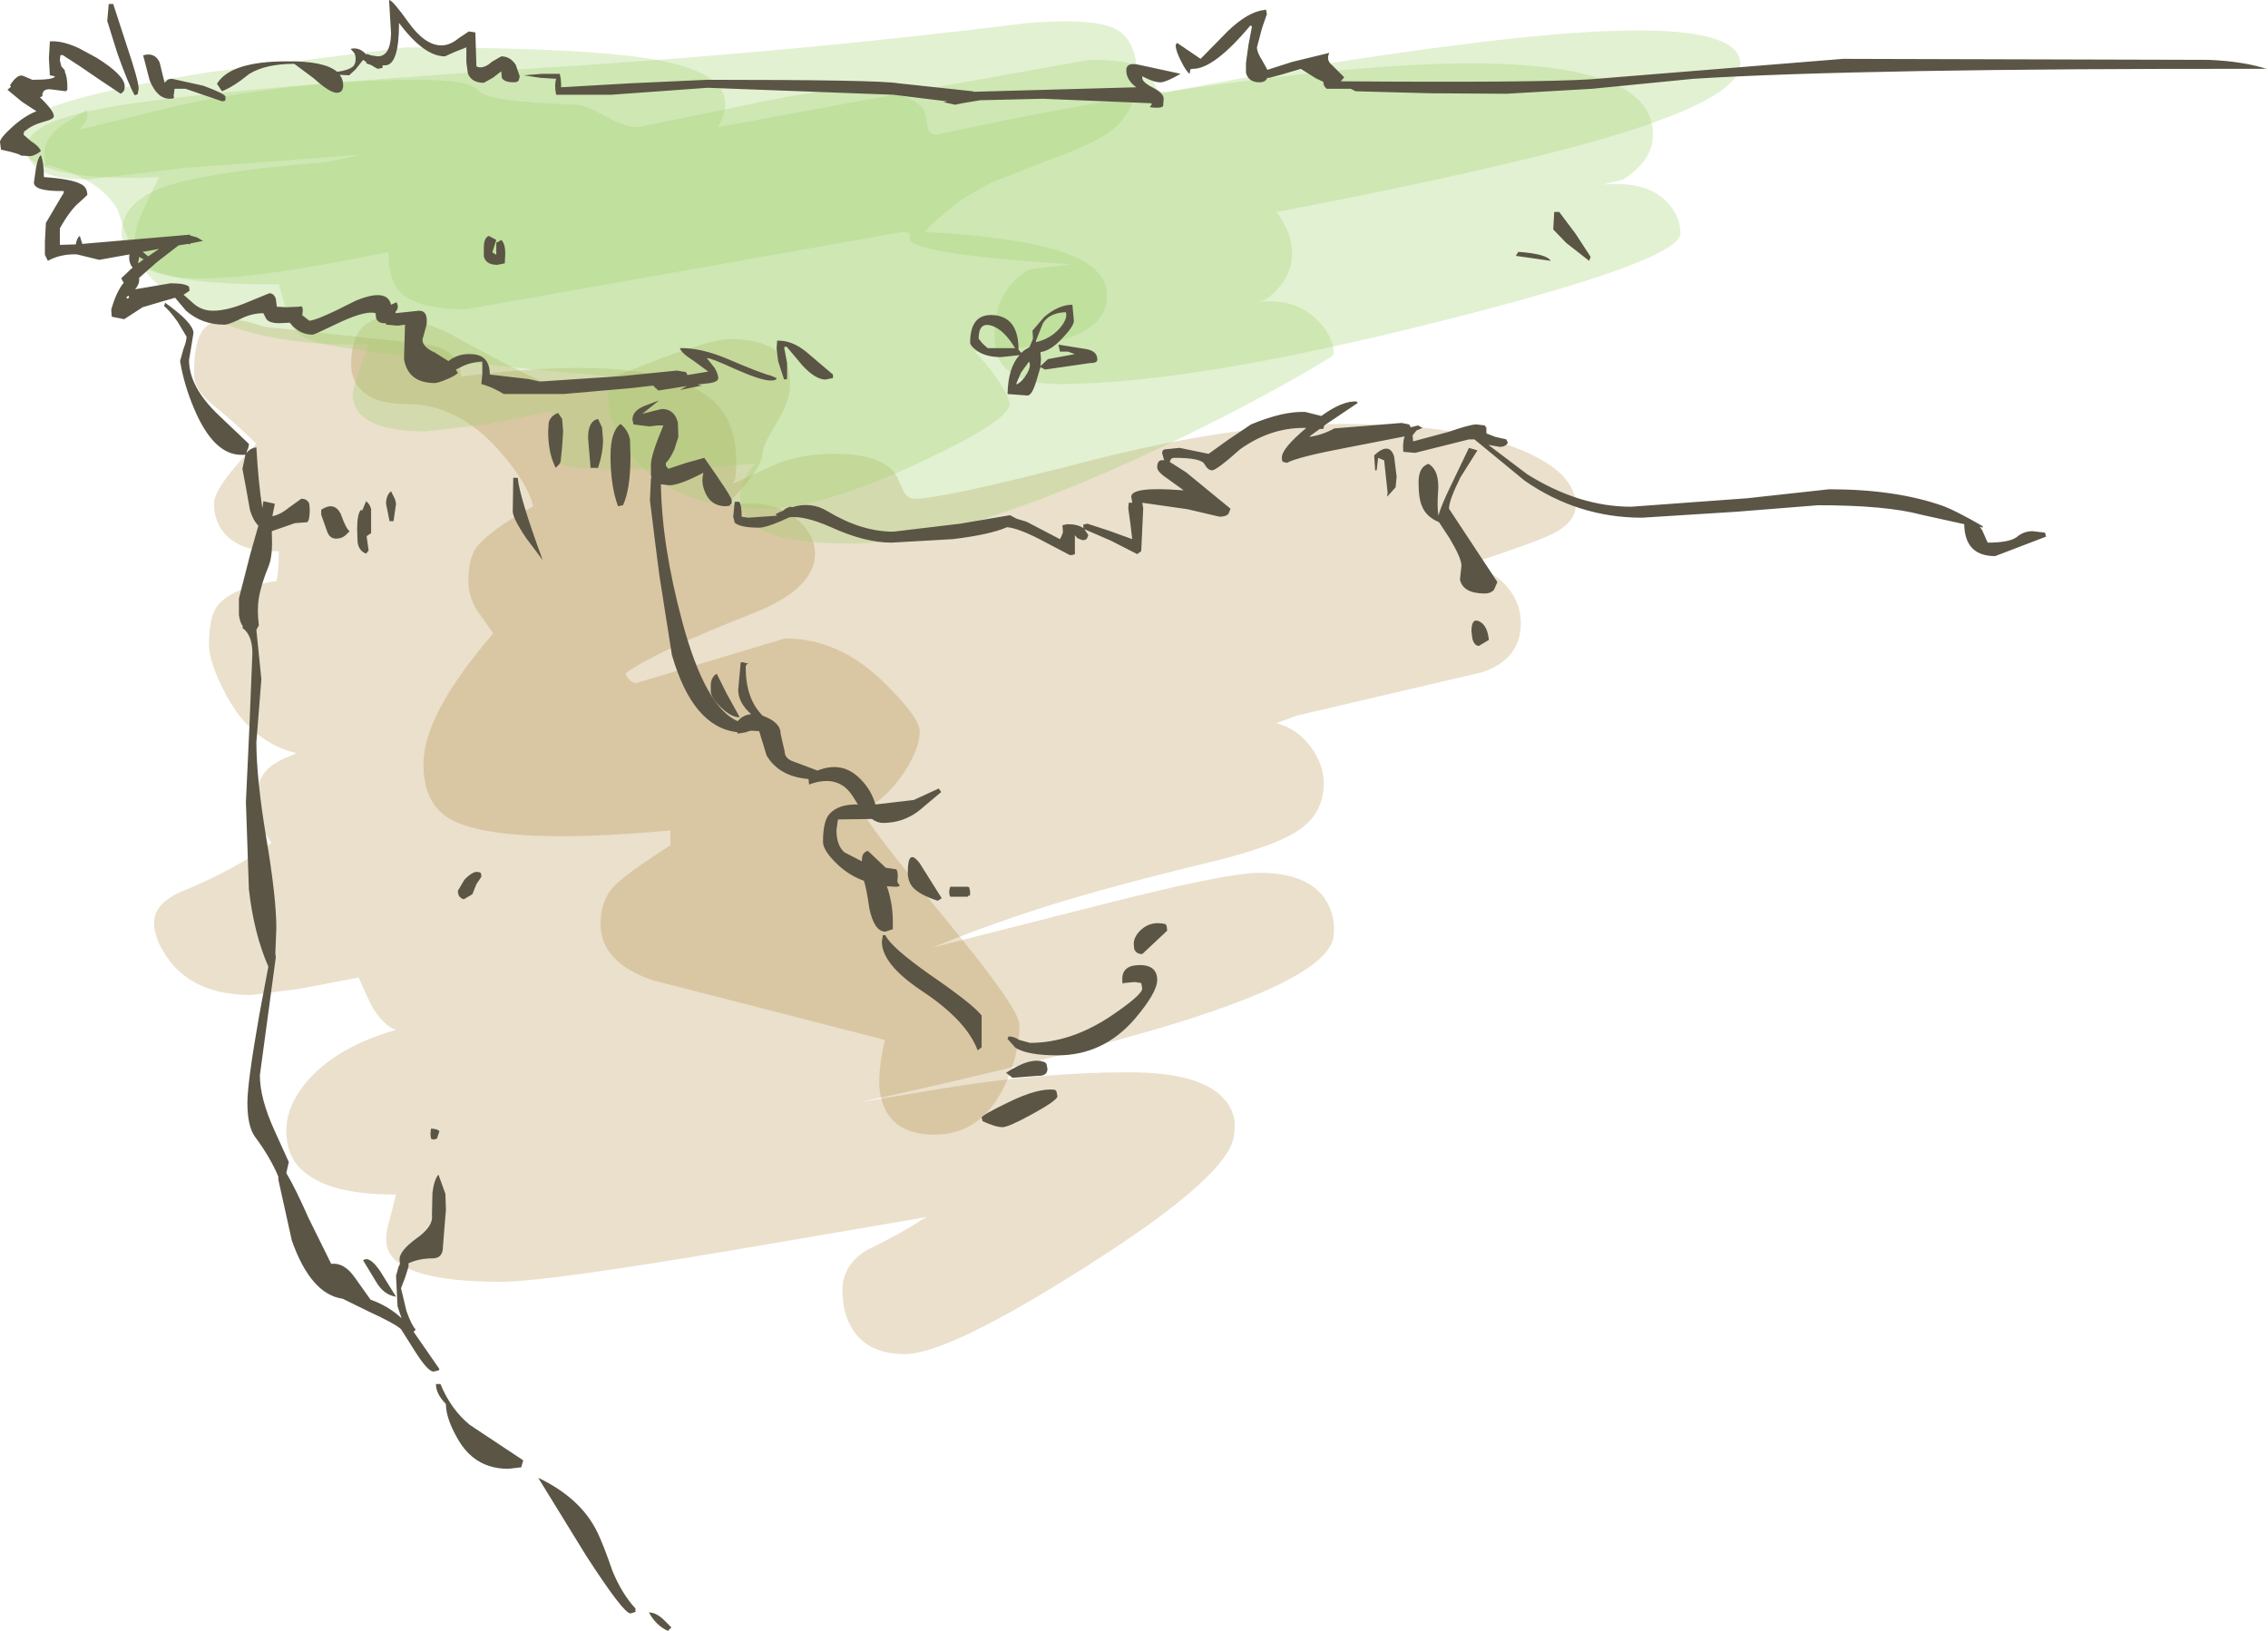 <?xml version="1.0" encoding="UTF-8" standalone="no"?>
<svg xmlns:xlink="http://www.w3.org/1999/xlink" height="163.5px" width="227.35px" xmlns="http://www.w3.org/2000/svg">
  <g transform="matrix(1.0, 0.0, 0.0, 1.0, 113.7, 65.5)">
    <path d="M39.0 -20.3 Q44.25 -18.05 44.25 -14.85 44.25 -13.1 41.85 -11.95 40.3 -11.15 33.0 -8.75 36.0 -8.5 37.55 -6.45 38.75 -4.95 38.75 -3.0 38.75 0.6 34.85 1.9 L16.25 6.25 14.25 7.0 Q16.5 7.6 17.85 9.6 19.0 11.3 19.0 13.0 19.0 16.05 16.45 17.75 14.4 19.15 8.95 20.6 1.5 22.4 -3.35 23.75 -12.2 26.2 -20.25 29.5 L-4.1 25.4 Q9.15 22.0 12.5 22.0 17.6 22.0 19.3 24.9 20.15 26.4 20.0 28.1 20.0 32.9 -1.8 38.8 -13.0 41.85 -27.5 45.0 L-19.1 43.6 Q-9.3 42.0 -0.5 42.0 6.95 42.0 9.2 44.9 10.35 46.4 10.0 48.1 10.0 52.05 -4.55 61.3 -18.6 70.25 -23.0 70.25 -27.0 70.25 -28.5 67.3 -29.25 65.85 -29.25 63.85 -29.25 61.35 -26.85 59.85 -23.35 58.15 -21.25 56.75 L-20.75 56.5 -40.05 59.8 Q-59.0 63.0 -63.5 63.0 -73.75 63.0 -74.85 59.65 -75.2 58.6 -74.65 56.8 L-74.0 54.25 Q-81.4 54.3 -83.9 51.3 -85.0 49.95 -85.0 47.85 -85.0 45.2 -82.65 42.6 -79.65 39.35 -74.0 37.75 -75.3 37.35 -76.55 35.15 L-77.75 32.5 -83.8 33.65 -88.5 34.25 Q-94.15 34.25 -96.75 30.75 -98.25 28.75 -98.25 27.0 -98.25 25.0 -95.3 23.8 -90.0 21.6 -86.5 19.0 L-87.6 17.3 Q-88.0 16.5 -88.0 14.85 -88.0 13.15 -87.35 12.2 -86.6 11.0 -84.5 10.25 L-84.0 10.0 Q-88.55 8.9 -91.1 4.05 -92.75 0.9 -92.75 -0.85 -92.75 -3.6 -91.95 -4.7 -90.55 -6.6 -86.0 -7.25 -85.75 -8.0 -85.75 -10.25 -89.85 -10.1 -91.45 -12.35 -92.25 -13.5 -92.25 -15.0 -92.25 -16.7 -88.0 -21.0 -90.1 -23.1 -92.7 -25.2 -94.25 -26.55 -94.25 -28.0 -94.25 -31.2 -93.4 -32.35 -91.9 -34.4 -87.25 -32.75 L-71.1 -31.0 Q-67.5 -30.45 -67.5 -27.75 -49.25 -30.1 -43.15 -26.05 -39.3 -23.55 -40.0 -17.5 L-40.25 -17.0 -35.85 -19.0 Q-33.35 -20.0 -30.0 -20.0 -25.15 -20.0 -23.8 -17.75 L-23.1 -16.2 Q-22.7 -15.5 -22.0 -15.5 -19.2 -15.5 -4.7 -19.25 9.75 -23.0 21.0 -23.0 32.7 -23.0 39.0 -20.3" fill="#996600" fill-opacity="0.2" fill-rule="evenodd" stroke="none"/>
    <path d="M-48.9 -29.0 Q-42.55 -31.5 -40.5 -31.5 -36.3 -31.5 -35.0 -29.3 -34.5 -28.5 -34.5 -26.85 -34.5 -25.35 -35.85 -23.1 -37.25 -20.85 -37.25 -20.1 -37.25 -18.5 -41.0 -14.75 -36.45 -15.65 -33.85 -13.5 -32.0 -11.9 -32.0 -10.0 -32.0 -6.45 -38.25 -4.0 -47.95 -0.2 -51.0 2.0 -50.75 2.75 -50.0 3.0 L-35.0 -1.5 Q-29.55 -1.5 -25.0 3.0 -21.5 6.45 -21.5 7.85 -21.5 9.6 -23.15 12.05 -24.95 14.7 -27.25 15.75 -27.05 16.8 -19.2 26.3 -11.5 35.6 -11.5 37.25 -11.5 40.1 -12.95 43.25 -15.3 48.25 -20.0 48.25 -24.9 48.25 -25.5 43.9 -25.75 42.1 -25.0 38.75 L-48.35 32.75 Q-53.5 30.95 -53.5 27.1 -53.5 24.85 -52.2 23.4 -51.05 22.15 -46.5 19.25 L-46.5 17.75 Q-62.75 19.25 -68.0 16.9 -71.25 15.5 -71.25 11.1 -71.25 6.1 -64.25 -2.0 L-65.85 -4.25 Q-66.75 -5.65 -66.75 -7.25 -66.75 -9.5 -65.95 -10.6 -64.75 -12.25 -60.25 -14.75 -60.8 -17.05 -63.6 -20.25 -67.75 -25.0 -73.0 -25.0 -76.5 -25.0 -77.8 -26.75 -78.5 -27.65 -78.5 -29.0 -78.5 -36.3 -69.0 -32.25 -58.65 -26.5 -57.0 -26.5 -55.2 -26.5 -48.9 -29.0" fill="#996600" fill-opacity="0.2" fill-rule="evenodd" stroke="none"/>
    <path d="M2.15 -56.75 Q2.35 -56.25 3.25 -56.25 18.3 -59.2 32.5 -61.0 60.75 -64.65 60.75 -59.1 60.75 -54.75 39.45 -49.6 28.5 -46.95 14.25 -44.25 16.0 -41.9 15.8 -39.7 15.6 -37.3 13.25 -35.5 L12.5 -35.25 Q16.15 -35.6 18.3 -33.45 20.0 -31.8 20.0 -30.0 20.0 -29.75 14.8 -26.85 8.6 -23.4 2.05 -20.35 -17.9 -11.0 -28.5 -11.0 -38.55 -11.0 -39.4 -14.7 -39.85 -16.55 -38.25 -18.75 L-38.0 -19.0 Q-56.4 -17.7 -58.3 -19.3 -58.95 -19.8 -58.5 -21.35 -58.0 -23.2 -58.5 -24.25 L-64.95 -22.95 -71.0 -22.25 Q-78.15 -22.25 -78.35 -25.85 -78.4 -26.55 -76.75 -31.0 -88.0 -30.6 -95.0 -34.9 -100.25 -38.15 -100.25 -41.0 -100.25 -42.5 -99.2 -44.75 L-97.75 -47.75 Q-107.5 -47.3 -110.7 -49.55 -112.0 -50.5 -112.0 -52.25 -112.0 -55.2 -92.5 -58.3 L-73.0 -60.75 Q-54.05 -60.75 -47.4 -59.4 -38.8 -57.7 -41.75 -52.75 L-22.15 -56.35 -4.5 -59.5 Q1.0 -59.5 1.8 -57.85 L2.15 -56.75" fill="#9fd26c" fill-opacity="0.302" fill-rule="evenodd" stroke="none"/>
    <path d="M-102.8 -54.75 Q-91.85 -56.65 -58.5 -58.75 -33.85 -60.3 -10.65 -63.2 -4.2 -63.7 -2.0 -62.65 0.25 -61.6 0.25 -58.0 0.25 -54.65 -1.9 -52.75 -3.45 -51.35 -7.3 -49.95 L-14.2 -47.25 Q-18.3 -45.25 -21.0 -42.25 -9.9 -41.65 -5.65 -39.6 -2.75 -38.25 -2.75 -35.85 -2.75 -33.45 -5.3 -32.15 -8.4 -30.6 -16.0 -30.25 -14.6 -28.85 -13.5 -27.15 -12.5 -25.6 -12.5 -25.0 -12.5 -23.3 -21.8 -19.0 -31.5 -14.5 -37.0 -14.5 -46.1 -14.5 -50.3 -19.75 -53.55 -23.85 -52.5 -27.75 -78.65 -30.15 -82.0 -31.2 -84.15 -31.85 -84.7 -33.3 L-85.75 -37.0 Q-96.75 -36.9 -100.1 -39.1 -101.5 -40.0 -101.5 -42.1 -101.5 -45.25 -97.25 -46.75 -92.85 -48.3 -81.0 -49.25 L-77.5 -50.0 -95.35 -48.65 -105.0 -47.5 Q-111.0 -47.5 -111.0 -50.75 -111.0 -53.3 -102.8 -54.75" fill="#9fd26c" fill-opacity="0.302" fill-rule="evenodd" stroke="none"/>
    <path d="M47.0 -47.0 Q51.4 -47.4 53.45 -45.2 54.75 -43.8 54.75 -42.1 54.75 -39.35 30.5 -33.25 5.7 -27.0 -7.5 -27.0 -12.1 -27.0 -13.5 -29.35 -14.0 -30.2 -14.0 -32.0 -14.0 -36.45 -10.5 -38.5 L-6.25 -39.0 Q-20.35 -39.9 -22.25 -41.2 -22.65 -41.45 -22.45 -41.95 -22.35 -42.25 -23.25 -42.25 L-67.0 -34.5 Q-72.9 -34.5 -74.15 -37.0 -74.8 -38.3 -74.75 -40.25 -88.25 -37.45 -94.05 -37.6 -98.7 -37.7 -100.05 -39.9 -100.85 -41.2 -101.95 -44.55 -103.7 -47.55 -109.0 -49.0 L-109.1 -48.6 -109.25 -50.1 Q-109.25 -51.65 -107.55 -52.9 L-105.0 -54.5 Q-104.7 -53.55 -105.75 -52.5 L-95.25 -55.05 Q-83.35 -57.5 -72.0 -57.5 -66.5 -57.5 -65.8 -56.45 -65.05 -55.3 -56.0 -55.0 -55.05 -55.0 -53.05 -53.85 -51.05 -52.75 -49.75 -52.75 L-40.65 -54.6 Q-32.0 -56.5 -29.0 -56.5 -22.0 -56.5 -21.0 -54.25 L-20.7 -52.7 Q-20.55 -52.0 -19.75 -52.0 -1.6 -56.0 16.3 -58.0 52.0 -62.0 52.0 -52.0 52.0 -49.4 49.0 -47.5 L47.0 -47.0" fill="#9fd26c" fill-opacity="0.302" fill-rule="evenodd" stroke="none"/>
    <path d="M71.05 -59.6 L107.7 -59.5 Q111.25 -59.35 113.65 -58.55 L113.4 -58.6 Q72.8 -58.65 56.05 -57.6 L45.9 -56.6 37.3 -56.1 29.65 -56.15 22.2 -56.35 21.7 -56.6 19.3 -56.6 Q18.95 -56.85 18.95 -57.3 L18.2 -57.65 16.7 -58.6 14.85 -58.05 13.55 -57.7 13.35 -57.7 Q13.15 -57.25 12.55 -57.25 11.45 -57.25 11.2 -58.2 L11.2 -59.2 11.45 -61.0 11.8 -62.85 11.65 -62.95 Q8.0 -58.6 5.9 -58.6 5.55 -58.6 5.6 -58.4 L5.55 -58.1 Q5.2 -58.35 4.7 -59.35 4.15 -60.4 4.15 -61.0 L4.3 -61.2 6.65 -59.6 9.4 -62.4 Q11.45 -64.35 13.05 -64.5 L13.2 -64.55 13.3 -64.1 12.8 -62.65 12.3 -60.75 Q12.3 -60.25 12.85 -59.4 L13.35 -58.5 15.85 -59.3 19.55 -60.2 Q19.2 -59.45 19.85 -58.95 L21.05 -57.75 20.7 -57.35 Q40.1 -57.2 45.75 -57.55 L71.05 -59.6 M2.7 -57.25 Q2.05 -57.2 0.8 -57.85 L0.8 -57.7 Q0.8 -57.25 1.9 -56.7 2.95 -56.15 2.95 -55.6 L2.9 -54.95 Q2.9 -54.7 2.3 -54.7 1.45 -54.7 1.6 -54.85 1.85 -55.05 1.7 -55.15 L-9.15 -55.6 -15.45 -55.45 -17.25 -55.15 -17.95 -55.0 -19.1 -55.25 -18.75 -55.35 -18.85 -55.35 -24.15 -56.0 -42.75 -56.7 -52.45 -56.0 -57.95 -56.0 Q-58.15 -56.95 -57.95 -57.6 L-59.55 -57.7 -61.2 -57.95 -59.35 -58.1 -57.6 -58.1 Q-57.45 -57.7 -57.45 -56.75 L-50.5 -57.15 -42.85 -57.5 Q-25.6 -57.5 -23.65 -57.15 L-16.2 -56.35 -16.1 -56.3 0.2 -56.75 Q-0.8 -57.5 -0.8 -58.45 -0.8 -59.3 0.5 -59.0 L4.65 -58.1 Q3.25 -57.3 2.7 -57.25 M38.5 -40.25 Q41.35 -40.05 41.75 -39.35 L38.25 -39.85 38.5 -40.25 M22.4 -25.1 L19.05 -22.85 18.95 -22.5 18.6 -22.5 17.7 -21.85 17.55 -21.7 Q18.9 -21.9 20.05 -22.55 L26.8 -23.1 27.55 -22.95 27.65 -22.8 27.7 -22.65 28.45 -22.85 28.9 -22.6 28.3 -22.35 27.9 -21.85 27.95 -21.35 27.95 -21.25 31.5 -22.2 Q33.65 -22.95 34.3 -22.95 L35.15 -22.85 35.2 -22.7 35.3 -22.7 35.3 -22.5 35.3 -22.2 35.3 -22.05 36.2 -21.7 37.3 -21.45 37.45 -21.1 Q37.2 -20.7 36.65 -20.7 L35.5 -20.9 39.4 -17.95 Q44.6 -14.7 49.8 -14.7 L61.45 -15.55 69.65 -16.45 Q76.4 -16.45 81.15 -14.75 82.45 -14.25 85.05 -12.75 L85.05 -12.6 84.75 -12.7 85.0 -12.35 85.55 -11.1 Q87.7 -11.1 88.45 -11.65 89.15 -12.25 90.05 -12.25 L91.3 -12.1 91.4 -11.7 86.3 -9.75 Q83.25 -9.75 83.2 -12.95 L78.9 -13.9 Q75.35 -14.85 68.55 -14.85 L60.4 -14.2 50.9 -13.6 Q44.5 -13.6 39.15 -17.3 L34.1 -21.45 33.55 -21.45 28.15 -20.1 27.05 -20.2 Q26.95 -20.05 26.95 -20.7 26.95 -21.3 27.1 -21.75 L21.45 -20.65 Q16.4 -19.7 15.3 -19.1 L14.9 -19.2 Q14.8 -19.25 14.8 -19.65 14.8 -20.55 17.25 -22.6 L16.95 -22.6 Q13.6 -22.6 10.6 -20.45 8.25 -18.35 7.8 -18.35 7.4 -18.35 7.05 -18.95 6.75 -19.6 4.05 -19.6 3.7 -19.6 3.65 -19.4 L3.55 -19.2 5.2 -18.15 9.65 -14.5 9.45 -14.0 Q9.2 -13.7 8.55 -13.7 L5.35 -14.45 0.8 -15.1 0.9 -14.55 0.7 -10.25 0.3 -9.95 -2.35 -11.3 -5.0 -12.45 -4.6 -11.85 -4.75 -11.5 Q-4.85 -11.35 -5.2 -11.35 L-5.7 -11.55 -5.95 -11.85 -5.95 -10.1 Q-5.85 -9.85 -6.45 -9.85 L-9.5 -11.45 Q-11.65 -12.55 -12.75 -12.65 -14.45 -11.9 -18.2 -11.45 L-24.35 -11.1 Q-27.0 -11.1 -30.4 -12.65 -33.0 -13.8 -34.55 -13.65 L-35.45 -13.25 Q-36.95 -12.6 -37.6 -12.6 -39.5 -12.6 -40.05 -13.1 L-40.2 -13.7 -40.05 -15.2 -39.6 -15.2 Q-39.35 -14.85 -39.35 -13.7 L-38.7 -13.6 -35.8 -13.8 -35.95 -13.95 Q-35.6 -14.15 -35.2 -14.3 -34.9 -14.6 -34.45 -14.7 L-34.3 -14.65 Q-32.4 -15.25 -30.75 -14.25 -27.35 -12.2 -24.15 -12.2 L-17.45 -13.0 -12.45 -13.85 -11.8 -13.5 -10.8 -13.2 -7.45 -11.45 Q-7.15 -12.0 -7.15 -12.2 L-7.2 -12.85 -6.7 -12.95 Q-5.65 -12.95 -5.1 -12.55 L-5.1 -12.85 -5.15 -12.9 -4.7 -13.0 -2.55 -12.3 -0.2 -11.45 -0.4 -13.1 -0.6 -14.55 -0.55 -15.1 -0.2 -15.1 -0.3 -15.7 Q-0.3 -16.75 4.8 -16.35 L4.95 -16.35 3.35 -17.5 Q2.3 -18.2 2.3 -18.65 2.3 -19.5 3.0 -19.35 L2.8 -20.05 Q2.8 -20.4 3.05 -20.45 L4.55 -20.6 6.0 -20.3 7.45 -20.0 9.4 -21.4 11.7 -22.95 Q14.95 -24.3 17.15 -24.2 L18.75 -23.8 Q20.9 -25.35 22.3 -25.25 L22.4 -25.1 M34.4 -20.35 L32.7 -17.65 Q31.55 -15.35 31.55 -14.5 L36.4 -7.15 36.05 -6.35 Q35.7 -6.0 35.15 -6.0 32.95 -6.0 32.65 -7.4 L32.8 -8.8 Q32.8 -9.55 31.6 -11.55 L30.55 -13.15 Q29.25 -13.7 28.85 -14.75 28.5 -15.5 28.5 -17.15 28.5 -18.7 29.5 -19.0 30.65 -18.3 30.45 -16.1 30.35 -14.6 30.5 -13.8 30.7 -14.7 31.85 -17.05 L33.55 -20.6 34.4 -20.35 M24.45 -19.6 L24.3 -18.35 24.15 -18.35 24.05 -19.85 Q25.55 -21.25 26.05 -19.75 L26.3 -17.7 26.2 -16.65 25.35 -15.7 25.4 -16.1 25.05 -19.35 24.45 -19.6 M34.6 -3.2 Q35.4 -2.8 35.55 -1.35 L34.55 -0.75 Q34.1 -0.75 33.9 -1.45 L33.8 -2.2 Q33.8 -3.6 34.6 -3.2 M42.6 -44.25 L44.25 -42.05 45.75 -39.75 45.6 -39.35 43.3 -41.15 42.0 -42.5 42.1 -44.25 42.6 -44.25 M0.0 29.65 L-0.05 29.15 Q-0.05 28.35 0.75 27.65 1.75 26.8 3.15 27.15 L3.25 27.35 3.3 27.8 0.8 30.15 Q0.2 30.15 0.0 29.65 M2.3 32.75 Q2.3 34.0 0.05 36.65 -3.1 40.3 -7.7 40.3 -10.65 40.3 -11.9 39.55 L-12.7 38.65 -12.6 38.4 Q-12.05 38.4 -11.55 38.75 L-10.45 39.05 Q-6.4 39.05 -2.4 36.4 0.8 34.25 0.8 33.6 L0.7 33.05 0.05 32.95 -1.05 33.05 Q-1.2 33.3 -1.2 32.65 -1.2 31.25 0.55 31.25 2.3 31.25 2.3 32.75 M-102.8 -65.1 L-102.35 -65.1 -101.0 -60.95 Q-99.8 -57.4 -99.8 -56.6 L-99.9 -56.05 -100.2 -55.95 Q-100.85 -57.1 -101.95 -60.2 L-102.95 -63.4 -102.8 -65.1 M-113.6 -50.5 L-113.7 -51.25 Q-113.7 -51.65 -112.55 -52.7 -111.3 -53.85 -110.05 -54.35 L-111.5 -55.3 -112.95 -56.5 -112.6 -56.8 -112.7 -56.95 Q-111.95 -58.1 -111.4 -57.9 L-110.45 -57.5 Q-108.25 -57.5 -108.2 -57.85 L-108.7 -57.95 -108.8 -59.65 -108.7 -61.35 Q-107.45 -61.45 -105.75 -60.65 L-104.0 -59.7 Q-101.2 -57.95 -101.2 -56.85 -101.2 -56.45 -101.35 -56.3 L-101.6 -56.1 -103.7 -57.5 -105.75 -58.9 -107.45 -60.0 -107.65 -59.95 -107.7 -59.45 -107.55 -58.85 -107.2 -58.45 -107.2 -58.3 Q-106.95 -57.75 -106.95 -56.85 L-106.95 -56.5 -107.1 -56.35 -108.65 -56.55 Q-109.5 -56.6 -109.45 -55.85 L-109.7 -55.75 Q-108.3 -54.4 -108.3 -53.85 -108.3 -53.55 -109.3 -53.3 -110.55 -52.95 -111.2 -52.35 L-111.25 -52.4 -111.35 -52.0 -110.6 -51.35 Q-109.8 -50.85 -109.6 -50.35 -110.25 -49.85 -110.7 -49.85 L-111.6 -49.9 Q-111.75 -50.1 -113.6 -50.5 M-91.95 -57.1 Q-90.6 -59.35 -84.95 -59.35 -81.2 -59.4 -79.9 -58.3 -78.75 -58.45 -78.3 -58.85 -78.05 -59.1 -78.05 -59.6 -78.05 -60.0 -78.2 -60.2 L-78.55 -60.6 Q-77.75 -60.8 -77.1 -60.15 L-76.95 -60.0 -76.95 -60.1 -76.5 -59.95 -75.85 -59.85 Q-74.55 -59.85 -74.5 -62.15 L-74.7 -65.5 Q-74.35 -65.5 -72.75 -63.25 -71.1 -60.95 -69.45 -60.95 -68.6 -60.95 -67.75 -61.65 L-66.7 -62.35 -66.05 -62.25 -65.95 -59.1 -65.95 -58.9 Q-65.9 -58.75 -65.55 -58.75 -65.0 -58.75 -64.4 -59.3 L-63.45 -59.85 Q-62.55 -59.85 -62.0 -59.0 L-61.6 -57.85 -61.7 -57.45 Q-61.8 -57.25 -62.2 -57.25 -63.15 -57.25 -63.4 -57.7 L-63.45 -58.35 -64.3 -57.7 -65.2 -57.2 Q-66.45 -57.2 -66.8 -58.15 L-66.95 -59.25 -66.95 -60.75 -68.1 -60.3 -69.1 -59.85 Q-71.2 -59.85 -73.7 -63.2 -73.7 -58.95 -75.1 -58.95 L-75.35 -58.95 -75.35 -58.7 -75.8 -58.6 Q-75.9 -58.6 -76.45 -58.95 L-76.55 -59.0 -77.0 -59.15 -76.95 -59.25 -77.3 -59.5 -78.05 -58.55 -78.7 -57.95 -79.65 -58.0 Q-79.3 -57.55 -79.3 -56.95 -79.3 -56.2 -79.95 -56.2 -80.65 -56.2 -82.25 -57.65 L-84.2 -59.1 Q-87.05 -59.1 -88.7 -58.1 -90.3 -56.8 -91.45 -56.35 L-91.95 -57.1 M-97.0 -57.4 Q-96.85 -57.6 -96.45 -57.6 L-93.3 -56.9 Q-91.4 -56.2 -91.1 -55.85 L-91.1 -55.5 Q-91.1 -55.35 -91.45 -55.35 L-95.1 -56.6 -96.2 -56.6 -96.3 -55.85 Q-96.1 -55.6 -96.7 -55.6 -97.95 -55.6 -98.7 -57.45 L-99.35 -59.95 Q-98.2 -60.3 -97.7 -59.25 L-97.2 -57.2 -97.0 -57.4 M-100.7 -40.0 L-103.75 -39.45 -106.0 -40.0 Q-107.65 -40.05 -108.9 -39.35 L-109.2 -39.95 -109.2 -41.25 -109.1 -43.15 -107.45 -45.95 Q-107.3 -46.1 -107.3 -46.35 -110.3 -46.3 -110.3 -47.2 L-110.1 -48.6 Q-109.9 -49.75 -109.6 -49.95 -109.3 -49.2 -109.3 -47.75 -106.5 -47.55 -105.6 -47.05 -104.95 -46.75 -104.95 -45.95 L-105.65 -45.3 Q-106.65 -44.5 -107.7 -42.6 L-107.7 -40.95 -106.1 -41.0 Q-106.0 -41.65 -105.7 -41.85 L-105.45 -41.05 -94.95 -41.95 -94.85 -41.95 -94.7 -42.0 -94.65 -41.9 -93.95 -41.7 -93.35 -41.35 -94.6 -41.1 -94.7 -41.0 -94.85 -41.05 -95.8 -40.9 -98.0 -39.2 -99.75 -37.65 -99.75 -37.4 Q-99.75 -37.0 -100.15 -36.5 L-96.6 -37.1 Q-95.1 -37.1 -94.75 -36.75 L-94.7 -36.35 -95.3 -35.95 -94.5 -35.25 Q-93.6 -34.35 -92.35 -34.35 -90.9 -34.35 -88.9 -35.2 L-86.7 -36.1 Q-86.25 -36.1 -86.05 -35.55 L-85.95 -34.75 -85.0 -34.7 -83.7 -34.75 -83.5 -34.8 Q-83.35 -34.75 -83.35 -34.35 L-83.4 -33.9 -82.7 -33.35 Q-81.95 -33.35 -78.05 -35.35 -74.9 -36.65 -74.5 -34.95 L-73.95 -35.2 Q-73.65 -34.65 -74.05 -34.25 L-74.05 -34.1 -71.7 -34.35 Q-70.75 -34.35 -70.95 -32.9 L-71.35 -31.45 Q-71.35 -30.7 -70.1 -30.15 L-68.75 -29.3 Q-67.8 -30.05 -66.55 -30.0 -64.6 -30.0 -64.6 -27.95 L-60.7 -27.5 -59.6 -27.25 -51.3 -27.8 -45.85 -28.35 -44.95 -28.2 -44.85 -28.05 -44.8 -27.9 -42.7 -28.25 -44.2 -29.35 Q-45.4 -30.1 -45.55 -30.6 -43.5 -30.65 -40.85 -29.55 -37.35 -28.05 -36.45 -27.85 L-35.85 -27.6 Q-35.85 -27.35 -36.45 -27.35 -37.4 -27.35 -40.0 -28.5 -42.5 -29.65 -42.85 -29.6 L-42.05 -28.6 Q-41.7 -27.95 -41.7 -27.6 -41.7 -27.15 -42.9 -27.05 L-43.8 -26.95 -43.35 -26.85 -45.55 -26.4 -44.85 -26.8 -47.7 -26.35 -48.15 -26.75 -48.2 -26.85 -50.35 -26.6 -57.2 -26.0 -63.2 -26.0 Q-64.45 -26.75 -65.45 -27.0 L-65.35 -27.95 -65.35 -29.25 Q-66.55 -29.2 -67.5 -28.7 L-68.0 -28.45 -67.8 -28.1 Q-68.2 -27.75 -69.1 -27.4 -69.85 -27.1 -70.1 -27.1 -72.8 -27.1 -73.2 -29.5 L-73.1 -32.95 -73.85 -32.85 -74.95 -32.95 -75.05 -33.1 -75.2 -33.1 Q-75.8 -33.1 -76.0 -33.6 L-76.05 -34.1 Q-76.95 -34.4 -79.5 -33.25 -82.2 -31.95 -82.35 -31.95 -83.45 -31.95 -84.3 -32.75 L-84.65 -33.15 -85.7 -33.1 Q-86.8 -33.1 -87.05 -33.6 L-87.3 -34.1 Q-88.5 -34.1 -89.65 -33.5 -90.8 -32.95 -91.2 -32.95 -93.45 -32.95 -95.05 -34.35 L-96.15 -35.65 -97.2 -35.35 -99.4 -34.7 -101.25 -33.5 -102.5 -33.75 -102.55 -34.45 Q-102.05 -36.25 -101.3 -37.15 L-101.55 -37.6 -100.55 -38.55 -100.4 -38.65 Q-100.75 -39.1 -100.75 -39.65 L-100.7 -40.0 M-99.85 -39.1 L-99.3 -39.5 -99.75 -39.75 -99.85 -39.1 M-97.75 -40.55 L-99.4 -40.25 -98.85 -39.8 -97.75 -40.55 M-95.9 -33.25 Q-96.8 -34.5 -97.25 -34.8 L-97.15 -35.15 Q-94.4 -33.2 -94.3 -32.15 L-94.75 -29.4 Q-94.75 -26.7 -91.75 -23.85 L-88.75 -21.0 Q-88.75 -20.65 -88.9 -20.4 L-89.0 -20.05 Q-88.7 -20.55 -88.0 -20.65 -87.8 -17.05 -87.4 -14.55 L-87.3 -15.25 -86.15 -15.0 -86.4 -13.75 Q-85.6 -13.9 -84.75 -14.6 L-83.5 -15.5 Q-82.9 -15.5 -82.7 -15.0 L-82.65 -14.45 Q-82.65 -13.35 -82.9 -13.15 L-84.15 -13.05 -85.3 -12.65 -86.45 -12.25 -86.45 -11.9 Q-86.35 -9.85 -86.75 -8.8 -87.55 -6.85 -87.75 -5.55 -87.95 -4.35 -87.75 -2.8 L-87.95 -2.45 -88.0 -2.35 -87.5 2.6 -88.0 8.9 Q-88.0 12.55 -87.0 18.55 -86.0 24.5 -86.0 27.55 L-86.1 30.1 -86.05 30.45 -87.65 42.3 Q-87.65 44.6 -86.2 47.8 L-84.75 51.0 -85.0 52.1 Q-84.1 53.6 -82.75 56.65 L-80.5 61.2 Q-79.2 61.05 -78.15 62.55 L-76.55 64.8 Q-74.8 65.4 -73.45 66.65 L-73.85 65.45 -74.0 62.4 -73.75 61.5 -73.6 61.2 -73.65 60.75 Q-73.65 59.9 -71.95 58.65 -70.25 57.45 -70.4 56.35 L-70.35 54.1 Q-70.2 52.8 -69.75 52.25 L-69.05 54.2 -69.0 55.8 -69.15 57.6 -69.3 59.5 Q-69.3 60.6 -70.25 60.65 -71.7 60.65 -72.75 61.15 L-72.75 61.5 -73.1 62.6 -73.5 63.65 -72.95 65.95 Q-72.4 67.45 -72.05 67.75 L-72.1 67.9 -72.25 68.0 -69.65 71.75 -69.75 71.9 -70.25 72.0 Q-70.8 72.0 -72.05 70.05 L-73.5 67.75 Q-74.1 67.2 -76.7 66.0 L-79.35 64.7 Q-82.55 64.25 -84.45 58.85 L-85.8 52.75 -85.8 52.45 Q-86.65 50.45 -88.15 48.45 -88.9 47.4 -88.9 45.05 -88.9 43.0 -87.7 36.2 L-86.8 31.4 Q-88.25 28.1 -88.75 23.65 L-89.05 14.9 -88.7 7.4 -88.4 0.0 Q-88.4 -1.85 -89.4 -2.55 L-89.35 -2.7 Q-89.65 -3.1 -89.75 -3.85 L-89.75 -5.5 -88.6 -10.0 -87.8 -12.8 Q-88.35 -13.35 -88.65 -14.4 L-89.05 -16.65 -89.4 -18.5 -89.1 -19.9 -89.5 -19.9 Q-92.3 -19.9 -94.25 -24.55 -95.25 -26.9 -95.65 -29.3 L-95.3 -30.55 Q-95.0 -31.3 -95.0 -31.75 L-95.9 -33.25 M-100.75 -35.65 L-100.8 -35.85 -101.0 -35.75 -101.0 -35.55 -100.75 -35.65 M-81.5 -14.4 Q-80.2 -15.25 -79.55 -14.0 -79.0 -12.45 -78.65 -12.25 L-79.05 -11.85 Q-79.45 -11.5 -80.0 -11.5 -80.65 -11.5 -80.9 -12.2 L-81.5 -13.9 -81.5 -14.4 M-47.65 -25.35 L-49.2 -24.1 -49.35 -24.0 -48.2 -24.3 -47.35 -24.5 Q-46.1 -24.5 -45.75 -23.15 L-45.7 -21.7 -46.1 -20.45 Q-46.55 -19.45 -46.95 -19.1 L-46.95 -18.8 -46.7 -18.5 -44.9 -19.1 -43.1 -19.6 Q-40.35 -15.7 -40.35 -15.35 -40.35 -14.75 -40.45 -15.0 L-40.55 -14.8 -40.95 -14.75 Q-42.4 -14.75 -43.0 -16.1 -43.45 -17.15 -43.2 -18.0 L-43.2 -18.1 Q-45.6 -16.85 -46.6 -16.85 L-47.45 -16.95 Q-47.35 -10.75 -45.3 -3.15 -43.0 5.4 -39.75 6.8 -39.2 6.15 -38.4 6.1 -39.7 4.95 -39.7 3.65 L-39.45 0.9 -39.2 0.9 -38.65 1.05 Q-38.95 1.05 -38.95 1.4 -38.95 4.55 -37.25 6.25 -35.45 6.9 -35.45 8.05 L-35.25 8.95 -35.05 9.8 Q-35.05 10.55 -34.15 10.85 L-31.75 11.75 Q-29.25 10.75 -27.45 12.6 -26.35 13.7 -25.95 15.15 L-22.1 14.7 -19.6 13.55 -19.35 13.9 -21.55 15.75 Q-23.15 17.0 -25.2 17.0 -25.75 17.0 -26.3 16.6 L-29.7 16.65 -29.85 17.7 Q-29.85 19.25 -29.05 19.95 L-27.3 20.85 -27.3 20.7 Q-27.3 19.95 -26.7 19.8 L-24.9 21.5 -23.85 21.65 -23.75 21.85 -23.7 22.3 -23.75 22.9 -23.6 23.15 Q-23.35 23.4 -23.95 23.4 L-24.8 23.35 -24.65 23.8 Q-24.2 25.3 -24.2 26.9 L-24.2 27.65 -24.95 27.9 Q-26.05 27.9 -26.55 25.6 -26.85 23.5 -27.1 22.8 -28.5 22.3 -29.65 21.25 -31.2 19.8 -31.2 18.9 -31.2 16.8 -30.55 16.1 -29.65 15.1 -27.7 15.15 L-28.2 14.35 Q-29.65 12.05 -32.6 13.15 L-32.65 12.6 Q-35.6 12.35 -36.85 10.25 L-37.6 7.8 -38.4 7.75 -38.8 7.85 -38.85 7.85 -38.85 7.9 -39.75 8.05 -39.8 7.9 Q-44.25 7.4 -46.35 0.15 L-47.6 -7.8 -48.05 -11.3 -48.55 -15.35 -48.45 -17.5 -48.4 -17.7 -48.45 -17.85 -48.45 -18.9 Q-48.45 -19.9 -47.2 -22.85 L-47.8 -22.85 -48.6 -22.75 -50.2 -22.95 -50.3 -23.45 Q-50.3 -24.4 -48.85 -24.9 L-47.65 -25.35 M-63.45 -41.45 Q-63.05 -41.05 -63.05 -40.1 L-63.1 -39.1 -63.85 -38.95 Q-65.0 -38.95 -65.2 -39.8 L-65.2 -40.7 Q-65.2 -41.65 -64.7 -41.85 L-63.95 -41.45 -64.35 -40.2 -63.95 -39.95 -63.95 -41.2 Q-63.8 -41.2 -63.45 -41.45 M-62.25 -17.6 L-61.8 -17.6 Q-61.65 -15.75 -59.3 -9.35 L-60.95 -11.55 Q-62.3 -13.55 -62.3 -14.25 L-62.25 -17.6 M-77.5 -14.4 L-77.4 -14.3 -77.0 -15.25 Q-76.6 -14.95 -76.5 -14.45 L-76.5 -13.6 -76.5 -12.05 -76.95 -11.75 -76.75 -10.3 -77.0 -10.0 Q-77.7 -10.25 -77.85 -11.1 L-77.9 -12.4 Q-77.9 -14.05 -77.5 -14.4 M-74.1 -15.45 L-74.0 -15.0 -74.25 -13.25 -74.65 -13.25 -75.0 -15.0 Q-75.0 -15.85 -74.5 -16.25 L-74.1 -15.45 M-50.5 -19.75 Q-50.5 -16.45 -51.25 -14.85 L-51.75 -14.75 Q-52.5 -16.8 -52.5 -19.8 -52.5 -22.25 -51.5 -23.0 -50.75 -22.4 -50.55 -21.45 L-50.5 -19.75 M-53.25 -21.4 Q-53.25 -20.1 -53.75 -18.6 L-54.5 -18.6 -54.75 -21.6 Q-54.75 -23.3 -53.75 -23.5 L-53.35 -22.65 -53.25 -21.4 M-57.25 -22.25 L-57.35 -20.7 -57.5 -19.25 -57.6 -19.0 -58.0 -18.6 Q-58.75 -20.1 -58.75 -22.25 L-58.7 -23.1 Q-58.55 -23.8 -57.75 -24.1 L-57.35 -23.5 -57.25 -22.25 M-10.2 -32.35 L-9.05 -33.7 Q-7.6 -34.95 -6.2 -34.95 L-6.05 -33.35 Q-6.05 -32.8 -7.2 -31.6 -8.35 -30.35 -9.4 -30.2 L-9.35 -29.45 -9.4 -28.8 -8.65 -29.5 -5.95 -30.0 -6.65 -30.25 -7.45 -30.25 -7.6 -30.95 -4.8 -30.5 Q-3.7 -30.3 -3.7 -29.45 -3.7 -29.1 -4.45 -29.1 L-8.95 -28.45 -9.4 -28.7 -9.8 -27.35 Q-10.25 -25.85 -10.7 -25.85 L-12.7 -26.0 Q-12.65 -28.65 -11.5 -29.9 L-11.95 -29.85 -13.35 -29.7 Q-14.95 -29.7 -15.85 -30.4 -16.45 -30.85 -16.45 -31.15 -16.45 -34.15 -14.0 -33.9 -11.6 -33.65 -11.6 -30.45 L-11.35 -30.15 -11.3 -30.15 -11.0 -30.4 -10.5 -30.7 -10.15 -31.55 -10.2 -32.35 M-15.2 -31.05 L-14.7 -30.6 -11.95 -30.6 Q-13.05 -32.45 -14.3 -32.85 -15.6 -33.25 -15.6 -31.55 L-15.2 -31.05 M-10.55 -29.25 L-11.35 -28.15 -11.8 -27.1 -11.8 -26.95 Q-11.2 -27.25 -10.75 -28.05 -10.3 -28.85 -10.55 -29.25 M-9.85 -31.2 Q-8.5 -31.5 -7.55 -32.5 -6.65 -33.5 -6.85 -34.2 -8.5 -34.15 -9.15 -33.1 L-9.85 -31.35 -9.85 -31.2 M-35.85 -30.55 L-35.8 -31.35 Q-34.3 -31.4 -32.85 -30.2 L-30.2 -27.95 -30.2 -27.6 -30.95 -27.45 Q-31.95 -27.45 -33.25 -28.85 L-34.85 -30.75 -35.1 -30.7 -34.8 -29.1 -34.8 -27.5 -35.1 -27.45 -35.7 -29.3 -35.85 -30.55 M-18.45 23.4 L-16.7 23.4 -16.55 23.45 -16.45 23.9 Q-16.45 24.5 -16.6 24.25 L-16.7 24.4 -18.35 24.4 Q-18.55 24.45 -18.55 23.8 L-18.45 23.4 M-22.7 21.95 Q-22.7 19.45 -21.5 21.05 L-19.3 24.55 -19.7 24.8 Q-21.4 24.25 -22.1 23.55 -22.7 22.95 -22.7 21.95 M-25.3 28.9 L-25.2 28.25 -24.95 28.25 Q-24.4 29.45 -20.5 32.2 -16.2 35.15 -15.3 36.3 L-15.3 39.5 -15.7 39.8 Q-16.8 36.8 -21.35 33.8 -25.3 31.15 -25.3 28.9 M-12.85 42.05 Q-10.35 40.4 -8.95 41.0 L-8.8 41.15 -8.7 41.65 Q-8.7 42.4 -9.7 42.35 L-12.2 42.55 -12.85 42.05 M-15.3 46.55 Q-15.3 46.3 -12.6 45.0 -9.65 43.55 -7.95 43.75 L-7.8 43.9 -7.7 44.4 Q-7.7 44.8 -10.15 46.15 -12.6 47.5 -13.2 47.5 -13.9 47.5 -15.2 46.9 L-15.3 46.55 M-40.85 4.05 L-39.55 6.4 Q-40.35 6.45 -41.45 5.4 -42.45 4.4 -42.45 3.8 L-42.45 3.05 Q-42.35 2.3 -41.85 2.05 L-40.85 4.05 M-65.6 21.95 Q-65.45 22.0 -65.45 22.4 L-65.95 23.15 -66.35 24.15 -67.2 24.65 Q-67.8 24.5 -67.8 23.8 L-67.15 22.7 Q-66.5 22.0 -65.95 21.9 L-65.6 21.95 M-69.9 48.65 L-70.25 48.75 -70.5 48.65 -70.55 48.2 -70.5 47.65 Q-69.9 47.65 -69.65 47.9 L-69.9 48.65 M-74.0 64.5 Q-75.25 64.3 -76.0 63.0 L-77.3 60.85 Q-76.65 60.35 -75.55 62.0 L-74.0 64.5 M-69.55 73.25 Q-68.5 75.8 -66.6 77.35 L-61.25 80.9 -61.45 81.6 -62.75 81.75 Q-66.2 81.75 -67.9 78.6 -69.0 76.65 -69.0 75.25 -70.0 74.25 -70.0 73.25 L-69.55 73.25 M-52.3 92.0 Q-51.35 94.3 -50.0 95.75 L-50.0 96.1 -50.5 96.25 Q-51.2 96.25 -54.95 90.45 L-59.75 82.65 Q-55.45 84.7 -53.8 88.15 -53.2 89.4 -52.3 92.0 M-46.75 98.0 Q-47.95 97.45 -48.65 96.15 -47.95 96.15 -47.2 96.85 L-46.4 97.65 -46.75 98.0" fill="#5b5546" fill-rule="evenodd" stroke="none"/>
  </g>
</svg>
